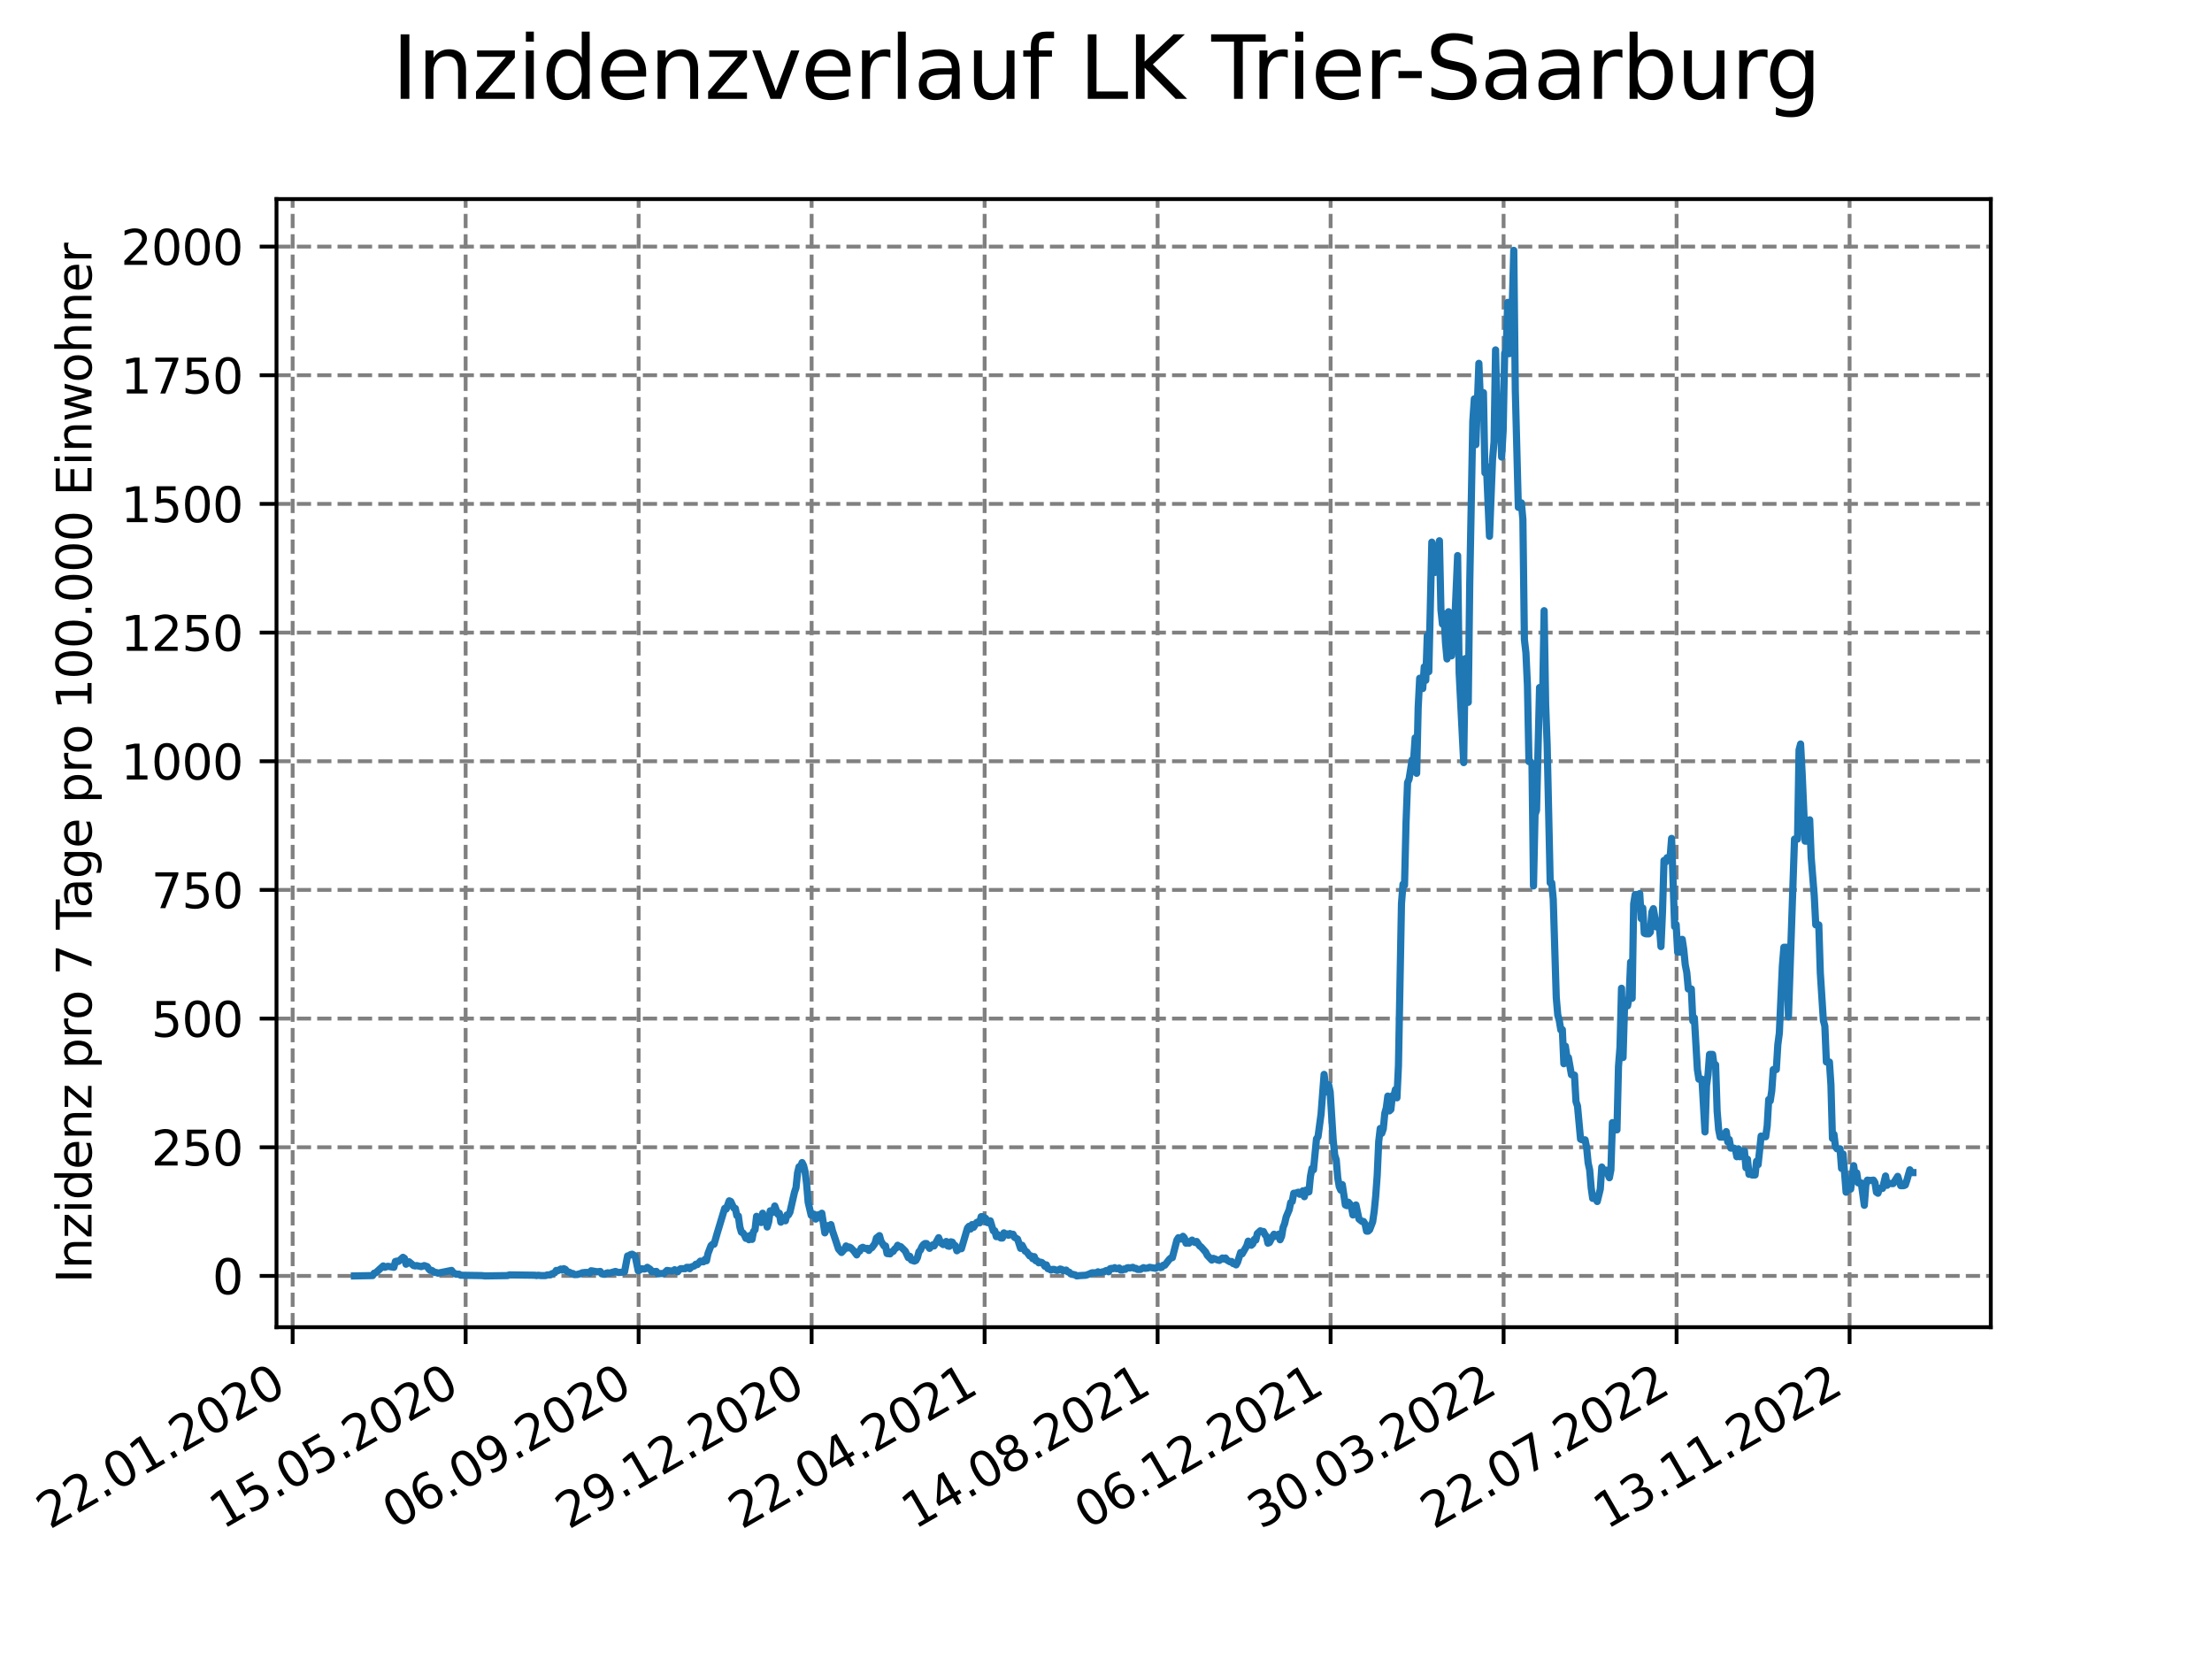 <?xml version="1.0" encoding="utf-8" standalone="no"?>
<!DOCTYPE svg PUBLIC "-//W3C//DTD SVG 1.1//EN"
  "http://www.w3.org/Graphics/SVG/1.1/DTD/svg11.dtd">
<svg xmlns:xlink="http://www.w3.org/1999/xlink" width="460.8pt" height="345.6pt" viewBox="0 0 460.8 345.6" xmlns="http://www.w3.org/2000/svg" version="1.1">
 <defs>
  <style type="text/css">*{stroke-linejoin: round; stroke-linecap: butt}</style>
 </defs>
 <g id="figure_1">
  <g id="patch_1">
   <path d="M 0 345.6 
L 460.8 345.6 
L 460.8 0 
L 0 0 
z
" style="fill: #ffffff"/>
  </g>
  <g id="axes_1">
   <g id="patch_2">
    <path d="M 57.6 276.48 
L 414.72 276.48 
L 414.72 41.472 
L 57.6 41.472 
z
" style="fill: #ffffff"/>
   </g>
   <g id="matplotlib.axis_1">
    <g id="xtick_1">
     <g id="line2d_1">
      <path d="M 60.964 276.48 
L 60.964 41.472 
" clip-path="url(#pafa591c7c5)" style="fill: none; stroke-dasharray: 2.96,1.28; stroke-dashoffset: 0; stroke: #808080; stroke-width: 0.8"/>
     </g>
     <g id="line2d_2">
      <defs>
       <path id="ma480a7b0a1" d="M 0 0 
L 0 3.5 
" style="stroke: #000000; stroke-width: 0.8"/>
      </defs>
      <g>
       <use xlink:href="#ma480a7b0a1" x="60.964" y="276.48" style="stroke: #000000; stroke-width: 0.8"/>
      </g>
     </g>
     <g id="text_1">
      <!-- 22.01.2020 -->
      <g transform="translate(10.339 318.689) rotate(-30) scale(0.1 -0.1)">
       <defs>
        <path id="DejaVuSans-32" d="M 1228 531 
L 3431 531 
L 3431 0 
L 469 0 
L 469 531 
Q 828 903 1448 1529 
Q 2069 2156 2228 2338 
Q 2531 2678 2651 2914 
Q 2772 3150 2772 3378 
Q 2772 3750 2511 3984 
Q 2250 4219 1831 4219 
Q 1534 4219 1204 4116 
Q 875 4013 500 3803 
L 500 4441 
Q 881 4594 1212 4672 
Q 1544 4750 1819 4750 
Q 2544 4750 2975 4387 
Q 3406 4025 3406 3419 
Q 3406 3131 3298 2873 
Q 3191 2616 2906 2266 
Q 2828 2175 2409 1742 
Q 1991 1309 1228 531 
z
" transform="scale(0.016)"/>
        <path id="DejaVuSans-2e" d="M 684 794 
L 1344 794 
L 1344 0 
L 684 0 
L 684 794 
z
" transform="scale(0.016)"/>
        <path id="DejaVuSans-30" d="M 2034 4250 
Q 1547 4250 1301 3770 
Q 1056 3291 1056 2328 
Q 1056 1369 1301 889 
Q 1547 409 2034 409 
Q 2525 409 2770 889 
Q 3016 1369 3016 2328 
Q 3016 3291 2770 3770 
Q 2525 4250 2034 4250 
z
M 2034 4750 
Q 2819 4750 3233 4129 
Q 3647 3509 3647 2328 
Q 3647 1150 3233 529 
Q 2819 -91 2034 -91 
Q 1250 -91 836 529 
Q 422 1150 422 2328 
Q 422 3509 836 4129 
Q 1250 4750 2034 4750 
z
" transform="scale(0.016)"/>
        <path id="DejaVuSans-31" d="M 794 531 
L 1825 531 
L 1825 4091 
L 703 3866 
L 703 4441 
L 1819 4666 
L 2450 4666 
L 2450 531 
L 3481 531 
L 3481 0 
L 794 0 
L 794 531 
z
" transform="scale(0.016)"/>
       </defs>
       <use xlink:href="#DejaVuSans-32"/>
       <use xlink:href="#DejaVuSans-32" x="63.623"/>
       <use xlink:href="#DejaVuSans-2e" x="127.246"/>
       <use xlink:href="#DejaVuSans-30" x="159.033"/>
       <use xlink:href="#DejaVuSans-31" x="222.656"/>
       <use xlink:href="#DejaVuSans-2e" x="286.279"/>
       <use xlink:href="#DejaVuSans-32" x="318.066"/>
       <use xlink:href="#DejaVuSans-30" x="381.689"/>
       <use xlink:href="#DejaVuSans-32" x="445.312"/>
       <use xlink:href="#DejaVuSans-30" x="508.936"/>
      </g>
     </g>
    </g>
    <g id="xtick_2">
     <g id="line2d_3">
      <path d="M 97.002 276.48 
L 97.002 41.472 
" clip-path="url(#pafa591c7c5)" style="fill: none; stroke-dasharray: 2.96,1.28; stroke-dashoffset: 0; stroke: #808080; stroke-width: 0.8"/>
     </g>
     <g id="line2d_4">
      <g>
       <use xlink:href="#ma480a7b0a1" x="97.002" y="276.48" style="stroke: #000000; stroke-width: 0.8"/>
      </g>
     </g>
     <g id="text_2">
      <!-- 15.05.2020 -->
      <g transform="translate(46.376 318.689) rotate(-30) scale(0.1 -0.1)">
       <defs>
        <path id="DejaVuSans-35" d="M 691 4666 
L 3169 4666 
L 3169 4134 
L 1269 4134 
L 1269 2991 
Q 1406 3038 1543 3061 
Q 1681 3084 1819 3084 
Q 2600 3084 3056 2656 
Q 3513 2228 3513 1497 
Q 3513 744 3044 326 
Q 2575 -91 1722 -91 
Q 1428 -91 1123 -41 
Q 819 9 494 109 
L 494 744 
Q 775 591 1075 516 
Q 1375 441 1709 441 
Q 2250 441 2565 725 
Q 2881 1009 2881 1497 
Q 2881 1984 2565 2268 
Q 2250 2553 1709 2553 
Q 1456 2553 1204 2497 
Q 953 2441 691 2322 
L 691 4666 
z
" transform="scale(0.016)"/>
       </defs>
       <use xlink:href="#DejaVuSans-31"/>
       <use xlink:href="#DejaVuSans-35" x="63.623"/>
       <use xlink:href="#DejaVuSans-2e" x="127.246"/>
       <use xlink:href="#DejaVuSans-30" x="159.033"/>
       <use xlink:href="#DejaVuSans-35" x="222.656"/>
       <use xlink:href="#DejaVuSans-2e" x="286.279"/>
       <use xlink:href="#DejaVuSans-32" x="318.066"/>
       <use xlink:href="#DejaVuSans-30" x="381.689"/>
       <use xlink:href="#DejaVuSans-32" x="445.312"/>
       <use xlink:href="#DejaVuSans-30" x="508.936"/>
      </g>
     </g>
    </g>
    <g id="xtick_3">
     <g id="line2d_5">
      <path d="M 133.039 276.48 
L 133.039 41.472 
" clip-path="url(#pafa591c7c5)" style="fill: none; stroke-dasharray: 2.96,1.28; stroke-dashoffset: 0; stroke: #808080; stroke-width: 0.8"/>
     </g>
     <g id="line2d_6">
      <g>
       <use xlink:href="#ma480a7b0a1" x="133.039" y="276.48" style="stroke: #000000; stroke-width: 0.8"/>
      </g>
     </g>
     <g id="text_3">
      <!-- 06.09.2020 -->
      <g transform="translate(82.414 318.689) rotate(-30) scale(0.1 -0.1)">
       <defs>
        <path id="DejaVuSans-36" d="M 2113 2584 
Q 1688 2584 1439 2293 
Q 1191 2003 1191 1497 
Q 1191 994 1439 701 
Q 1688 409 2113 409 
Q 2538 409 2786 701 
Q 3034 994 3034 1497 
Q 3034 2003 2786 2293 
Q 2538 2584 2113 2584 
z
M 3366 4563 
L 3366 3988 
Q 3128 4100 2886 4159 
Q 2644 4219 2406 4219 
Q 1781 4219 1451 3797 
Q 1122 3375 1075 2522 
Q 1259 2794 1537 2939 
Q 1816 3084 2150 3084 
Q 2853 3084 3261 2657 
Q 3669 2231 3669 1497 
Q 3669 778 3244 343 
Q 2819 -91 2113 -91 
Q 1303 -91 875 529 
Q 447 1150 447 2328 
Q 447 3434 972 4092 
Q 1497 4750 2381 4750 
Q 2619 4750 2861 4703 
Q 3103 4656 3366 4563 
z
" transform="scale(0.016)"/>
        <path id="DejaVuSans-39" d="M 703 97 
L 703 672 
Q 941 559 1184 500 
Q 1428 441 1663 441 
Q 2288 441 2617 861 
Q 2947 1281 2994 2138 
Q 2813 1869 2534 1725 
Q 2256 1581 1919 1581 
Q 1219 1581 811 2004 
Q 403 2428 403 3163 
Q 403 3881 828 4315 
Q 1253 4750 1959 4750 
Q 2769 4750 3195 4129 
Q 3622 3509 3622 2328 
Q 3622 1225 3098 567 
Q 2575 -91 1691 -91 
Q 1453 -91 1209 -44 
Q 966 3 703 97 
z
M 1959 2075 
Q 2384 2075 2632 2365 
Q 2881 2656 2881 3163 
Q 2881 3666 2632 3958 
Q 2384 4250 1959 4250 
Q 1534 4250 1286 3958 
Q 1038 3666 1038 3163 
Q 1038 2656 1286 2365 
Q 1534 2075 1959 2075 
z
" transform="scale(0.016)"/>
       </defs>
       <use xlink:href="#DejaVuSans-30"/>
       <use xlink:href="#DejaVuSans-36" x="63.623"/>
       <use xlink:href="#DejaVuSans-2e" x="127.246"/>
       <use xlink:href="#DejaVuSans-30" x="159.033"/>
       <use xlink:href="#DejaVuSans-39" x="222.656"/>
       <use xlink:href="#DejaVuSans-2e" x="286.279"/>
       <use xlink:href="#DejaVuSans-32" x="318.066"/>
       <use xlink:href="#DejaVuSans-30" x="381.689"/>
       <use xlink:href="#DejaVuSans-32" x="445.312"/>
       <use xlink:href="#DejaVuSans-30" x="508.936"/>
      </g>
     </g>
    </g>
    <g id="xtick_4">
     <g id="line2d_7">
      <path d="M 169.077 276.48 
L 169.077 41.472 
" clip-path="url(#pafa591c7c5)" style="fill: none; stroke-dasharray: 2.96,1.28; stroke-dashoffset: 0; stroke: #808080; stroke-width: 0.8"/>
     </g>
     <g id="line2d_8">
      <g>
       <use xlink:href="#ma480a7b0a1" x="169.077" y="276.48" style="stroke: #000000; stroke-width: 0.8"/>
      </g>
     </g>
     <g id="text_4">
      <!-- 29.12.2020 -->
      <g transform="translate(118.452 318.689) rotate(-30) scale(0.1 -0.1)">
       <use xlink:href="#DejaVuSans-32"/>
       <use xlink:href="#DejaVuSans-39" x="63.623"/>
       <use xlink:href="#DejaVuSans-2e" x="127.246"/>
       <use xlink:href="#DejaVuSans-31" x="159.033"/>
       <use xlink:href="#DejaVuSans-32" x="222.656"/>
       <use xlink:href="#DejaVuSans-2e" x="286.279"/>
       <use xlink:href="#DejaVuSans-32" x="318.066"/>
       <use xlink:href="#DejaVuSans-30" x="381.689"/>
       <use xlink:href="#DejaVuSans-32" x="445.312"/>
       <use xlink:href="#DejaVuSans-30" x="508.936"/>
      </g>
     </g>
    </g>
    <g id="xtick_5">
     <g id="line2d_9">
      <path d="M 205.114 276.48 
L 205.114 41.472 
" clip-path="url(#pafa591c7c5)" style="fill: none; stroke-dasharray: 2.96,1.28; stroke-dashoffset: 0; stroke: #808080; stroke-width: 0.8"/>
     </g>
     <g id="line2d_10">
      <g>
       <use xlink:href="#ma480a7b0a1" x="205.114" y="276.48" style="stroke: #000000; stroke-width: 0.8"/>
      </g>
     </g>
     <g id="text_5">
      <!-- 22.04.2021 -->
      <g transform="translate(154.489 318.689) rotate(-30) scale(0.1 -0.1)">
       <defs>
        <path id="DejaVuSans-34" d="M 2419 4116 
L 825 1625 
L 2419 1625 
L 2419 4116 
z
M 2253 4666 
L 3047 4666 
L 3047 1625 
L 3713 1625 
L 3713 1100 
L 3047 1100 
L 3047 0 
L 2419 0 
L 2419 1100 
L 313 1100 
L 313 1709 
L 2253 4666 
z
" transform="scale(0.016)"/>
       </defs>
       <use xlink:href="#DejaVuSans-32"/>
       <use xlink:href="#DejaVuSans-32" x="63.623"/>
       <use xlink:href="#DejaVuSans-2e" x="127.246"/>
       <use xlink:href="#DejaVuSans-30" x="159.033"/>
       <use xlink:href="#DejaVuSans-34" x="222.656"/>
       <use xlink:href="#DejaVuSans-2e" x="286.279"/>
       <use xlink:href="#DejaVuSans-32" x="318.066"/>
       <use xlink:href="#DejaVuSans-30" x="381.689"/>
       <use xlink:href="#DejaVuSans-32" x="445.312"/>
       <use xlink:href="#DejaVuSans-31" x="508.936"/>
      </g>
     </g>
    </g>
    <g id="xtick_6">
     <g id="line2d_11">
      <path d="M 241.152 276.48 
L 241.152 41.472 
" clip-path="url(#pafa591c7c5)" style="fill: none; stroke-dasharray: 2.96,1.28; stroke-dashoffset: 0; stroke: #808080; stroke-width: 0.8"/>
     </g>
     <g id="line2d_12">
      <g>
       <use xlink:href="#ma480a7b0a1" x="241.152" y="276.48" style="stroke: #000000; stroke-width: 0.8"/>
      </g>
     </g>
     <g id="text_6">
      <!-- 14.08.2021 -->
      <g transform="translate(190.527 318.689) rotate(-30) scale(0.1 -0.1)">
       <defs>
        <path id="DejaVuSans-38" d="M 2034 2216 
Q 1584 2216 1326 1975 
Q 1069 1734 1069 1313 
Q 1069 891 1326 650 
Q 1584 409 2034 409 
Q 2484 409 2743 651 
Q 3003 894 3003 1313 
Q 3003 1734 2745 1975 
Q 2488 2216 2034 2216 
z
M 1403 2484 
Q 997 2584 770 2862 
Q 544 3141 544 3541 
Q 544 4100 942 4425 
Q 1341 4750 2034 4750 
Q 2731 4750 3128 4425 
Q 3525 4100 3525 3541 
Q 3525 3141 3298 2862 
Q 3072 2584 2669 2484 
Q 3125 2378 3379 2068 
Q 3634 1759 3634 1313 
Q 3634 634 3220 271 
Q 2806 -91 2034 -91 
Q 1263 -91 848 271 
Q 434 634 434 1313 
Q 434 1759 690 2068 
Q 947 2378 1403 2484 
z
M 1172 3481 
Q 1172 3119 1398 2916 
Q 1625 2713 2034 2713 
Q 2441 2713 2670 2916 
Q 2900 3119 2900 3481 
Q 2900 3844 2670 4047 
Q 2441 4250 2034 4250 
Q 1625 4250 1398 4047 
Q 1172 3844 1172 3481 
z
" transform="scale(0.016)"/>
       </defs>
       <use xlink:href="#DejaVuSans-31"/>
       <use xlink:href="#DejaVuSans-34" x="63.623"/>
       <use xlink:href="#DejaVuSans-2e" x="127.246"/>
       <use xlink:href="#DejaVuSans-30" x="159.033"/>
       <use xlink:href="#DejaVuSans-38" x="222.656"/>
       <use xlink:href="#DejaVuSans-2e" x="286.279"/>
       <use xlink:href="#DejaVuSans-32" x="318.066"/>
       <use xlink:href="#DejaVuSans-30" x="381.689"/>
       <use xlink:href="#DejaVuSans-32" x="445.312"/>
       <use xlink:href="#DejaVuSans-31" x="508.936"/>
      </g>
     </g>
    </g>
    <g id="xtick_7">
     <g id="line2d_13">
      <path d="M 277.19 276.48 
L 277.19 41.472 
" clip-path="url(#pafa591c7c5)" style="fill: none; stroke-dasharray: 2.96,1.28; stroke-dashoffset: 0; stroke: #808080; stroke-width: 0.8"/>
     </g>
     <g id="line2d_14">
      <g>
       <use xlink:href="#ma480a7b0a1" x="277.19" y="276.48" style="stroke: #000000; stroke-width: 0.8"/>
      </g>
     </g>
     <g id="text_7">
      <!-- 06.12.2021 -->
      <g transform="translate(226.564 318.689) rotate(-30) scale(0.1 -0.1)">
       <use xlink:href="#DejaVuSans-30"/>
       <use xlink:href="#DejaVuSans-36" x="63.623"/>
       <use xlink:href="#DejaVuSans-2e" x="127.246"/>
       <use xlink:href="#DejaVuSans-31" x="159.033"/>
       <use xlink:href="#DejaVuSans-32" x="222.656"/>
       <use xlink:href="#DejaVuSans-2e" x="286.279"/>
       <use xlink:href="#DejaVuSans-32" x="318.066"/>
       <use xlink:href="#DejaVuSans-30" x="381.689"/>
       <use xlink:href="#DejaVuSans-32" x="445.312"/>
       <use xlink:href="#DejaVuSans-31" x="508.936"/>
      </g>
     </g>
    </g>
    <g id="xtick_8">
     <g id="line2d_15">
      <path d="M 313.227 276.48 
L 313.227 41.472 
" clip-path="url(#pafa591c7c5)" style="fill: none; stroke-dasharray: 2.96,1.28; stroke-dashoffset: 0; stroke: #808080; stroke-width: 0.8"/>
     </g>
     <g id="line2d_16">
      <g>
       <use xlink:href="#ma480a7b0a1" x="313.227" y="276.48" style="stroke: #000000; stroke-width: 0.8"/>
      </g>
     </g>
     <g id="text_8">
      <!-- 30.03.2022 -->
      <g transform="translate(262.602 318.689) rotate(-30) scale(0.1 -0.1)">
       <defs>
        <path id="DejaVuSans-33" d="M 2597 2516 
Q 3050 2419 3304 2112 
Q 3559 1806 3559 1356 
Q 3559 666 3084 287 
Q 2609 -91 1734 -91 
Q 1441 -91 1130 -33 
Q 819 25 488 141 
L 488 750 
Q 750 597 1062 519 
Q 1375 441 1716 441 
Q 2309 441 2620 675 
Q 2931 909 2931 1356 
Q 2931 1769 2642 2001 
Q 2353 2234 1838 2234 
L 1294 2234 
L 1294 2753 
L 1863 2753 
Q 2328 2753 2575 2939 
Q 2822 3125 2822 3475 
Q 2822 3834 2567 4026 
Q 2313 4219 1838 4219 
Q 1578 4219 1281 4162 
Q 984 4106 628 3988 
L 628 4550 
Q 988 4650 1302 4700 
Q 1616 4750 1894 4750 
Q 2613 4750 3031 4423 
Q 3450 4097 3450 3541 
Q 3450 3153 3228 2886 
Q 3006 2619 2597 2516 
z
" transform="scale(0.016)"/>
       </defs>
       <use xlink:href="#DejaVuSans-33"/>
       <use xlink:href="#DejaVuSans-30" x="63.623"/>
       <use xlink:href="#DejaVuSans-2e" x="127.246"/>
       <use xlink:href="#DejaVuSans-30" x="159.033"/>
       <use xlink:href="#DejaVuSans-33" x="222.656"/>
       <use xlink:href="#DejaVuSans-2e" x="286.279"/>
       <use xlink:href="#DejaVuSans-32" x="318.066"/>
       <use xlink:href="#DejaVuSans-30" x="381.689"/>
       <use xlink:href="#DejaVuSans-32" x="445.312"/>
       <use xlink:href="#DejaVuSans-32" x="508.936"/>
      </g>
     </g>
    </g>
    <g id="xtick_9">
     <g id="line2d_17">
      <path d="M 349.265 276.48 
L 349.265 41.472 
" clip-path="url(#pafa591c7c5)" style="fill: none; stroke-dasharray: 2.96,1.28; stroke-dashoffset: 0; stroke: #808080; stroke-width: 0.8"/>
     </g>
     <g id="line2d_18">
      <g>
       <use xlink:href="#ma480a7b0a1" x="349.265" y="276.48" style="stroke: #000000; stroke-width: 0.8"/>
      </g>
     </g>
     <g id="text_9">
      <!-- 22.07.2022 -->
      <g transform="translate(298.64 318.689) rotate(-30) scale(0.1 -0.1)">
       <defs>
        <path id="DejaVuSans-37" d="M 525 4666 
L 3525 4666 
L 3525 4397 
L 1831 0 
L 1172 0 
L 2766 4134 
L 525 4134 
L 525 4666 
z
" transform="scale(0.016)"/>
       </defs>
       <use xlink:href="#DejaVuSans-32"/>
       <use xlink:href="#DejaVuSans-32" x="63.623"/>
       <use xlink:href="#DejaVuSans-2e" x="127.246"/>
       <use xlink:href="#DejaVuSans-30" x="159.033"/>
       <use xlink:href="#DejaVuSans-37" x="222.656"/>
       <use xlink:href="#DejaVuSans-2e" x="286.279"/>
       <use xlink:href="#DejaVuSans-32" x="318.066"/>
       <use xlink:href="#DejaVuSans-30" x="381.689"/>
       <use xlink:href="#DejaVuSans-32" x="445.312"/>
       <use xlink:href="#DejaVuSans-32" x="508.936"/>
      </g>
     </g>
    </g>
    <g id="xtick_10">
     <g id="line2d_19">
      <path d="M 385.302 276.48 
L 385.302 41.472 
" clip-path="url(#pafa591c7c5)" style="fill: none; stroke-dasharray: 2.96,1.28; stroke-dashoffset: 0; stroke: #808080; stroke-width: 0.8"/>
     </g>
     <g id="line2d_20">
      <g>
       <use xlink:href="#ma480a7b0a1" x="385.302" y="276.48" style="stroke: #000000; stroke-width: 0.8"/>
      </g>
     </g>
     <g id="text_10">
      <!-- 13.11.2022 -->
      <g transform="translate(334.677 318.689) rotate(-30) scale(0.1 -0.1)">
       <use xlink:href="#DejaVuSans-31"/>
       <use xlink:href="#DejaVuSans-33" x="63.623"/>
       <use xlink:href="#DejaVuSans-2e" x="127.246"/>
       <use xlink:href="#DejaVuSans-31" x="159.033"/>
       <use xlink:href="#DejaVuSans-31" x="222.656"/>
       <use xlink:href="#DejaVuSans-2e" x="286.279"/>
       <use xlink:href="#DejaVuSans-32" x="318.066"/>
       <use xlink:href="#DejaVuSans-30" x="381.689"/>
       <use xlink:href="#DejaVuSans-32" x="445.312"/>
       <use xlink:href="#DejaVuSans-32" x="508.936"/>
      </g>
     </g>
    </g>
   </g>
   <g id="matplotlib.axis_2">
    <g id="ytick_1">
     <g id="line2d_21">
      <path d="M 57.6 265.798 
L 414.72 265.798 
" clip-path="url(#pafa591c7c5)" style="fill: none; stroke-dasharray: 2.96,1.28; stroke-dashoffset: 0; stroke: #808080; stroke-width: 0.8"/>
     </g>
     <g id="line2d_22">
      <defs>
       <path id="m8b7b5924e6" d="M 0 0 
L -3.5 0 
" style="stroke: #000000; stroke-width: 0.8"/>
      </defs>
      <g>
       <use xlink:href="#m8b7b5924e6" x="57.6" y="265.798" style="stroke: #000000; stroke-width: 0.8"/>
      </g>
     </g>
     <g id="text_11">
      <!-- 0 -->
      <g transform="translate(44.237 269.597) scale(0.1 -0.1)">
       <use xlink:href="#DejaVuSans-30"/>
      </g>
     </g>
    </g>
    <g id="ytick_2">
     <g id="line2d_23">
      <path d="M 57.6 238.994 
L 414.72 238.994 
" clip-path="url(#pafa591c7c5)" style="fill: none; stroke-dasharray: 2.96,1.28; stroke-dashoffset: 0; stroke: #808080; stroke-width: 0.8"/>
     </g>
     <g id="line2d_24">
      <g>
       <use xlink:href="#m8b7b5924e6" x="57.6" y="238.994" style="stroke: #000000; stroke-width: 0.8"/>
      </g>
     </g>
     <g id="text_12">
      <!-- 250 -->
      <g transform="translate(31.512 242.793) scale(0.1 -0.1)">
       <use xlink:href="#DejaVuSans-32"/>
       <use xlink:href="#DejaVuSans-35" x="63.623"/>
       <use xlink:href="#DejaVuSans-30" x="127.246"/>
      </g>
     </g>
    </g>
    <g id="ytick_3">
     <g id="line2d_25">
      <path d="M 57.6 212.19 
L 414.72 212.19 
" clip-path="url(#pafa591c7c5)" style="fill: none; stroke-dasharray: 2.96,1.28; stroke-dashoffset: 0; stroke: #808080; stroke-width: 0.8"/>
     </g>
     <g id="line2d_26">
      <g>
       <use xlink:href="#m8b7b5924e6" x="57.6" y="212.19" style="stroke: #000000; stroke-width: 0.8"/>
      </g>
     </g>
     <g id="text_13">
      <!-- 500 -->
      <g transform="translate(31.512 215.989) scale(0.1 -0.1)">
       <use xlink:href="#DejaVuSans-35"/>
       <use xlink:href="#DejaVuSans-30" x="63.623"/>
       <use xlink:href="#DejaVuSans-30" x="127.246"/>
      </g>
     </g>
    </g>
    <g id="ytick_4">
     <g id="line2d_27">
      <path d="M 57.6 185.387 
L 414.72 185.387 
" clip-path="url(#pafa591c7c5)" style="fill: none; stroke-dasharray: 2.96,1.28; stroke-dashoffset: 0; stroke: #808080; stroke-width: 0.8"/>
     </g>
     <g id="line2d_28">
      <g>
       <use xlink:href="#m8b7b5924e6" x="57.6" y="185.387" style="stroke: #000000; stroke-width: 0.8"/>
      </g>
     </g>
     <g id="text_14">
      <!-- 750 -->
      <g transform="translate(31.512 189.186) scale(0.1 -0.1)">
       <use xlink:href="#DejaVuSans-37"/>
       <use xlink:href="#DejaVuSans-35" x="63.623"/>
       <use xlink:href="#DejaVuSans-30" x="127.246"/>
      </g>
     </g>
    </g>
    <g id="ytick_5">
     <g id="line2d_29">
      <path d="M 57.6 158.583 
L 414.72 158.583 
" clip-path="url(#pafa591c7c5)" style="fill: none; stroke-dasharray: 2.96,1.28; stroke-dashoffset: 0; stroke: #808080; stroke-width: 0.8"/>
     </g>
     <g id="line2d_30">
      <g>
       <use xlink:href="#m8b7b5924e6" x="57.6" y="158.583" style="stroke: #000000; stroke-width: 0.8"/>
      </g>
     </g>
     <g id="text_15">
      <!-- 1000 -->
      <g transform="translate(25.15 162.382) scale(0.1 -0.1)">
       <use xlink:href="#DejaVuSans-31"/>
       <use xlink:href="#DejaVuSans-30" x="63.623"/>
       <use xlink:href="#DejaVuSans-30" x="127.246"/>
       <use xlink:href="#DejaVuSans-30" x="190.869"/>
      </g>
     </g>
    </g>
    <g id="ytick_6">
     <g id="line2d_31">
      <path d="M 57.6 131.779 
L 414.72 131.779 
" clip-path="url(#pafa591c7c5)" style="fill: none; stroke-dasharray: 2.96,1.28; stroke-dashoffset: 0; stroke: #808080; stroke-width: 0.8"/>
     </g>
     <g id="line2d_32">
      <g>
       <use xlink:href="#m8b7b5924e6" x="57.6" y="131.779" style="stroke: #000000; stroke-width: 0.8"/>
      </g>
     </g>
     <g id="text_16">
      <!-- 1250 -->
      <g transform="translate(25.15 135.578) scale(0.1 -0.1)">
       <use xlink:href="#DejaVuSans-31"/>
       <use xlink:href="#DejaVuSans-32" x="63.623"/>
       <use xlink:href="#DejaVuSans-35" x="127.246"/>
       <use xlink:href="#DejaVuSans-30" x="190.869"/>
      </g>
     </g>
    </g>
    <g id="ytick_7">
     <g id="line2d_33">
      <path d="M 57.6 104.975 
L 414.72 104.975 
" clip-path="url(#pafa591c7c5)" style="fill: none; stroke-dasharray: 2.96,1.28; stroke-dashoffset: 0; stroke: #808080; stroke-width: 0.8"/>
     </g>
     <g id="line2d_34">
      <g>
       <use xlink:href="#m8b7b5924e6" x="57.6" y="104.975" style="stroke: #000000; stroke-width: 0.8"/>
      </g>
     </g>
     <g id="text_17">
      <!-- 1500 -->
      <g transform="translate(25.15 108.774) scale(0.1 -0.1)">
       <use xlink:href="#DejaVuSans-31"/>
       <use xlink:href="#DejaVuSans-35" x="63.623"/>
       <use xlink:href="#DejaVuSans-30" x="127.246"/>
       <use xlink:href="#DejaVuSans-30" x="190.869"/>
      </g>
     </g>
    </g>
    <g id="ytick_8">
     <g id="line2d_35">
      <path d="M 57.6 78.171 
L 414.72 78.171 
" clip-path="url(#pafa591c7c5)" style="fill: none; stroke-dasharray: 2.96,1.28; stroke-dashoffset: 0; stroke: #808080; stroke-width: 0.8"/>
     </g>
     <g id="line2d_36">
      <g>
       <use xlink:href="#m8b7b5924e6" x="57.6" y="78.171" style="stroke: #000000; stroke-width: 0.8"/>
      </g>
     </g>
     <g id="text_18">
      <!-- 1750 -->
      <g transform="translate(25.15 81.971) scale(0.1 -0.1)">
       <use xlink:href="#DejaVuSans-31"/>
       <use xlink:href="#DejaVuSans-37" x="63.623"/>
       <use xlink:href="#DejaVuSans-35" x="127.246"/>
       <use xlink:href="#DejaVuSans-30" x="190.869"/>
      </g>
     </g>
    </g>
    <g id="ytick_9">
     <g id="line2d_37">
      <path d="M 57.6 51.368 
L 414.72 51.368 
" clip-path="url(#pafa591c7c5)" style="fill: none; stroke-dasharray: 2.96,1.28; stroke-dashoffset: 0; stroke: #808080; stroke-width: 0.8"/>
     </g>
     <g id="line2d_38">
      <g>
       <use xlink:href="#m8b7b5924e6" x="57.6" y="51.368" style="stroke: #000000; stroke-width: 0.8"/>
      </g>
     </g>
     <g id="text_19">
      <!-- 2000 -->
      <g transform="translate(25.15 55.167) scale(0.1 -0.1)">
       <use xlink:href="#DejaVuSans-32"/>
       <use xlink:href="#DejaVuSans-30" x="63.623"/>
       <use xlink:href="#DejaVuSans-30" x="127.246"/>
       <use xlink:href="#DejaVuSans-30" x="190.869"/>
      </g>
     </g>
    </g>
    <g id="text_20">
     <!-- Inzidenz pro 7 Tage pro 100.000 Einwohner -->
     <g transform="translate(19.07 267.301) rotate(-90) scale(0.1 -0.1)">
      <defs>
       <path id="DejaVuSans-49" d="M 628 4666 
L 1259 4666 
L 1259 0 
L 628 0 
L 628 4666 
z
" transform="scale(0.016)"/>
       <path id="DejaVuSans-6e" d="M 3513 2113 
L 3513 0 
L 2938 0 
L 2938 2094 
Q 2938 2591 2744 2837 
Q 2550 3084 2163 3084 
Q 1697 3084 1428 2787 
Q 1159 2491 1159 1978 
L 1159 0 
L 581 0 
L 581 3500 
L 1159 3500 
L 1159 2956 
Q 1366 3272 1645 3428 
Q 1925 3584 2291 3584 
Q 2894 3584 3203 3211 
Q 3513 2838 3513 2113 
z
" transform="scale(0.016)"/>
       <path id="DejaVuSans-7a" d="M 353 3500 
L 3084 3500 
L 3084 2975 
L 922 459 
L 3084 459 
L 3084 0 
L 275 0 
L 275 525 
L 2438 3041 
L 353 3041 
L 353 3500 
z
" transform="scale(0.016)"/>
       <path id="DejaVuSans-69" d="M 603 3500 
L 1178 3500 
L 1178 0 
L 603 0 
L 603 3500 
z
M 603 4863 
L 1178 4863 
L 1178 4134 
L 603 4134 
L 603 4863 
z
" transform="scale(0.016)"/>
       <path id="DejaVuSans-64" d="M 2906 2969 
L 2906 4863 
L 3481 4863 
L 3481 0 
L 2906 0 
L 2906 525 
Q 2725 213 2448 61 
Q 2172 -91 1784 -91 
Q 1150 -91 751 415 
Q 353 922 353 1747 
Q 353 2572 751 3078 
Q 1150 3584 1784 3584 
Q 2172 3584 2448 3432 
Q 2725 3281 2906 2969 
z
M 947 1747 
Q 947 1113 1208 752 
Q 1469 391 1925 391 
Q 2381 391 2643 752 
Q 2906 1113 2906 1747 
Q 2906 2381 2643 2742 
Q 2381 3103 1925 3103 
Q 1469 3103 1208 2742 
Q 947 2381 947 1747 
z
" transform="scale(0.016)"/>
       <path id="DejaVuSans-65" d="M 3597 1894 
L 3597 1613 
L 953 1613 
Q 991 1019 1311 708 
Q 1631 397 2203 397 
Q 2534 397 2845 478 
Q 3156 559 3463 722 
L 3463 178 
Q 3153 47 2828 -22 
Q 2503 -91 2169 -91 
Q 1331 -91 842 396 
Q 353 884 353 1716 
Q 353 2575 817 3079 
Q 1281 3584 2069 3584 
Q 2775 3584 3186 3129 
Q 3597 2675 3597 1894 
z
M 3022 2063 
Q 3016 2534 2758 2815 
Q 2500 3097 2075 3097 
Q 1594 3097 1305 2825 
Q 1016 2553 972 2059 
L 3022 2063 
z
" transform="scale(0.016)"/>
       <path id="DejaVuSans-20" transform="scale(0.016)"/>
       <path id="DejaVuSans-70" d="M 1159 525 
L 1159 -1331 
L 581 -1331 
L 581 3500 
L 1159 3500 
L 1159 2969 
Q 1341 3281 1617 3432 
Q 1894 3584 2278 3584 
Q 2916 3584 3314 3078 
Q 3713 2572 3713 1747 
Q 3713 922 3314 415 
Q 2916 -91 2278 -91 
Q 1894 -91 1617 61 
Q 1341 213 1159 525 
z
M 3116 1747 
Q 3116 2381 2855 2742 
Q 2594 3103 2138 3103 
Q 1681 3103 1420 2742 
Q 1159 2381 1159 1747 
Q 1159 1113 1420 752 
Q 1681 391 2138 391 
Q 2594 391 2855 752 
Q 3116 1113 3116 1747 
z
" transform="scale(0.016)"/>
       <path id="DejaVuSans-72" d="M 2631 2963 
Q 2534 3019 2420 3045 
Q 2306 3072 2169 3072 
Q 1681 3072 1420 2755 
Q 1159 2438 1159 1844 
L 1159 0 
L 581 0 
L 581 3500 
L 1159 3500 
L 1159 2956 
Q 1341 3275 1631 3429 
Q 1922 3584 2338 3584 
Q 2397 3584 2469 3576 
Q 2541 3569 2628 3553 
L 2631 2963 
z
" transform="scale(0.016)"/>
       <path id="DejaVuSans-6f" d="M 1959 3097 
Q 1497 3097 1228 2736 
Q 959 2375 959 1747 
Q 959 1119 1226 758 
Q 1494 397 1959 397 
Q 2419 397 2687 759 
Q 2956 1122 2956 1747 
Q 2956 2369 2687 2733 
Q 2419 3097 1959 3097 
z
M 1959 3584 
Q 2709 3584 3137 3096 
Q 3566 2609 3566 1747 
Q 3566 888 3137 398 
Q 2709 -91 1959 -91 
Q 1206 -91 779 398 
Q 353 888 353 1747 
Q 353 2609 779 3096 
Q 1206 3584 1959 3584 
z
" transform="scale(0.016)"/>
       <path id="DejaVuSans-54" d="M -19 4666 
L 3928 4666 
L 3928 4134 
L 2272 4134 
L 2272 0 
L 1638 0 
L 1638 4134 
L -19 4134 
L -19 4666 
z
" transform="scale(0.016)"/>
       <path id="DejaVuSans-61" d="M 2194 1759 
Q 1497 1759 1228 1600 
Q 959 1441 959 1056 
Q 959 750 1161 570 
Q 1363 391 1709 391 
Q 2188 391 2477 730 
Q 2766 1069 2766 1631 
L 2766 1759 
L 2194 1759 
z
M 3341 1997 
L 3341 0 
L 2766 0 
L 2766 531 
Q 2569 213 2275 61 
Q 1981 -91 1556 -91 
Q 1019 -91 701 211 
Q 384 513 384 1019 
Q 384 1609 779 1909 
Q 1175 2209 1959 2209 
L 2766 2209 
L 2766 2266 
Q 2766 2663 2505 2880 
Q 2244 3097 1772 3097 
Q 1472 3097 1187 3025 
Q 903 2953 641 2809 
L 641 3341 
Q 956 3463 1253 3523 
Q 1550 3584 1831 3584 
Q 2591 3584 2966 3190 
Q 3341 2797 3341 1997 
z
" transform="scale(0.016)"/>
       <path id="DejaVuSans-67" d="M 2906 1791 
Q 2906 2416 2648 2759 
Q 2391 3103 1925 3103 
Q 1463 3103 1205 2759 
Q 947 2416 947 1791 
Q 947 1169 1205 825 
Q 1463 481 1925 481 
Q 2391 481 2648 825 
Q 2906 1169 2906 1791 
z
M 3481 434 
Q 3481 -459 3084 -895 
Q 2688 -1331 1869 -1331 
Q 1566 -1331 1297 -1286 
Q 1028 -1241 775 -1147 
L 775 -588 
Q 1028 -725 1275 -790 
Q 1522 -856 1778 -856 
Q 2344 -856 2625 -561 
Q 2906 -266 2906 331 
L 2906 616 
Q 2728 306 2450 153 
Q 2172 0 1784 0 
Q 1141 0 747 490 
Q 353 981 353 1791 
Q 353 2603 747 3093 
Q 1141 3584 1784 3584 
Q 2172 3584 2450 3431 
Q 2728 3278 2906 2969 
L 2906 3500 
L 3481 3500 
L 3481 434 
z
" transform="scale(0.016)"/>
       <path id="DejaVuSans-45" d="M 628 4666 
L 3578 4666 
L 3578 4134 
L 1259 4134 
L 1259 2753 
L 3481 2753 
L 3481 2222 
L 1259 2222 
L 1259 531 
L 3634 531 
L 3634 0 
L 628 0 
L 628 4666 
z
" transform="scale(0.016)"/>
       <path id="DejaVuSans-77" d="M 269 3500 
L 844 3500 
L 1563 769 
L 2278 3500 
L 2956 3500 
L 3675 769 
L 4391 3500 
L 4966 3500 
L 4050 0 
L 3372 0 
L 2619 2869 
L 1863 0 
L 1184 0 
L 269 3500 
z
" transform="scale(0.016)"/>
       <path id="DejaVuSans-68" d="M 3513 2113 
L 3513 0 
L 2938 0 
L 2938 2094 
Q 2938 2591 2744 2837 
Q 2550 3084 2163 3084 
Q 1697 3084 1428 2787 
Q 1159 2491 1159 1978 
L 1159 0 
L 581 0 
L 581 4863 
L 1159 4863 
L 1159 2956 
Q 1366 3272 1645 3428 
Q 1925 3584 2291 3584 
Q 2894 3584 3203 3211 
Q 3513 2838 3513 2113 
z
" transform="scale(0.016)"/>
      </defs>
      <use xlink:href="#DejaVuSans-49"/>
      <use xlink:href="#DejaVuSans-6e" x="29.492"/>
      <use xlink:href="#DejaVuSans-7a" x="92.871"/>
      <use xlink:href="#DejaVuSans-69" x="145.361"/>
      <use xlink:href="#DejaVuSans-64" x="173.145"/>
      <use xlink:href="#DejaVuSans-65" x="236.621"/>
      <use xlink:href="#DejaVuSans-6e" x="298.145"/>
      <use xlink:href="#DejaVuSans-7a" x="361.523"/>
      <use xlink:href="#DejaVuSans-20" x="414.014"/>
      <use xlink:href="#DejaVuSans-70" x="445.801"/>
      <use xlink:href="#DejaVuSans-72" x="509.277"/>
      <use xlink:href="#DejaVuSans-6f" x="548.141"/>
      <use xlink:href="#DejaVuSans-20" x="609.322"/>
      <use xlink:href="#DejaVuSans-37" x="641.109"/>
      <use xlink:href="#DejaVuSans-20" x="704.732"/>
      <use xlink:href="#DejaVuSans-54" x="736.52"/>
      <use xlink:href="#DejaVuSans-61" x="781.104"/>
      <use xlink:href="#DejaVuSans-67" x="842.383"/>
      <use xlink:href="#DejaVuSans-65" x="905.859"/>
      <use xlink:href="#DejaVuSans-20" x="967.383"/>
      <use xlink:href="#DejaVuSans-70" x="999.17"/>
      <use xlink:href="#DejaVuSans-72" x="1062.646"/>
      <use xlink:href="#DejaVuSans-6f" x="1101.51"/>
      <use xlink:href="#DejaVuSans-20" x="1162.691"/>
      <use xlink:href="#DejaVuSans-31" x="1194.479"/>
      <use xlink:href="#DejaVuSans-30" x="1258.102"/>
      <use xlink:href="#DejaVuSans-30" x="1321.725"/>
      <use xlink:href="#DejaVuSans-2e" x="1385.348"/>
      <use xlink:href="#DejaVuSans-30" x="1417.135"/>
      <use xlink:href="#DejaVuSans-30" x="1480.758"/>
      <use xlink:href="#DejaVuSans-30" x="1544.381"/>
      <use xlink:href="#DejaVuSans-20" x="1608.004"/>
      <use xlink:href="#DejaVuSans-45" x="1639.791"/>
      <use xlink:href="#DejaVuSans-69" x="1702.975"/>
      <use xlink:href="#DejaVuSans-6e" x="1730.758"/>
      <use xlink:href="#DejaVuSans-77" x="1794.137"/>
      <use xlink:href="#DejaVuSans-6f" x="1875.924"/>
      <use xlink:href="#DejaVuSans-68" x="1937.105"/>
      <use xlink:href="#DejaVuSans-6e" x="2000.484"/>
      <use xlink:href="#DejaVuSans-65" x="2063.863"/>
      <use xlink:href="#DejaVuSans-72" x="2125.387"/>
     </g>
    </g>
   </g>
   <g id="line2d_39">
    <path d="M 73.833 265.798 
L 77.626 265.726 
L 77.942 265.224 
L 78.258 265.152 
L 79.839 263.717 
L 80.155 264.004 
L 80.787 263.788 
L 82.052 264.004 
L 82.368 262.784 
L 82.684 262.712 
L 83 262.784 
L 83.632 262.21 
L 83.949 261.923 
L 84.265 262.138 
L 84.581 263.358 
L 85.213 262.855 
L 86.161 263.645 
L 86.478 263.717 
L 86.794 263.645 
L 87.742 263.86 
L 88.374 263.645 
L 89.006 263.86 
L 89.323 264.363 
L 89.639 264.65 
L 89.955 264.65 
L 90.587 265.08 
L 90.903 265.08 
L 91.219 265.224 
L 94.064 264.65 
L 94.38 265.08 
L 95.013 265.439 
L 95.645 265.439 
L 95.961 265.654 
L 100.387 265.726 
L 101.019 265.798 
L 105.761 265.726 
L 106.077 265.583 
L 111.451 265.654 
L 111.767 265.726 
L 112.083 265.654 
L 112.715 265.726 
L 113.664 265.726 
L 113.98 265.583 
L 114.612 265.583 
L 114.928 265.367 
L 115.56 265.152 
L 115.877 264.65 
L 116.193 264.721 
L 116.825 264.363 
L 117.141 264.578 
L 117.457 264.291 
L 117.773 264.434 
L 118.089 264.865 
L 118.722 265.08 
L 119.038 265.295 
L 119.354 265.295 
L 119.67 265.511 
L 120.302 265.511 
L 120.618 265.367 
L 120.935 265.367 
L 121.251 265.152 
L 121.883 265.08 
L 122.515 265.08 
L 122.831 265.224 
L 123.147 264.721 
L 124.412 264.937 
L 125.044 264.865 
L 125.36 265.367 
L 125.992 265.439 
L 126.309 265.224 
L 126.625 265.152 
L 126.941 265.224 
L 128.205 264.865 
L 128.837 265.08 
L 129.786 265.008 
L 130.102 264.937 
L 130.734 261.635 
L 131.05 261.564 
L 131.366 261.348 
L 131.683 261.277 
L 132.315 261.635 
L 132.947 264.721 
L 133.263 264.578 
L 133.579 264.291 
L 134.212 264.363 
L 134.528 264.291 
L 134.844 264.004 
L 135.476 264.434 
L 135.792 264.937 
L 136.74 264.865 
L 137.057 265.367 
L 137.689 265.295 
L 138.321 265.295 
L 138.953 264.65 
L 139.902 264.793 
L 140.218 264.721 
L 140.534 264.506 
L 141.166 264.937 
L 141.482 264.506 
L 141.798 264.291 
L 142.747 264.291 
L 143.063 264.004 
L 143.379 264.004 
L 143.695 264.291 
L 144.011 263.932 
L 144.643 263.717 
L 144.96 263.358 
L 145.276 263.43 
L 145.908 262.712 
L 146.224 262.855 
L 146.54 262.855 
L 146.856 262.353 
L 147.172 262.64 
L 147.489 261.133 
L 148.121 259.483 
L 148.437 259.195 
L 148.753 259.195 
L 149.385 256.971 
L 150.966 251.732 
L 151.282 251.875 
L 151.914 250.153 
L 152.23 250.297 
L 152.863 251.66 
L 153.179 251.732 
L 153.495 253.239 
L 153.811 253.311 
L 154.127 255.607 
L 154.443 256.684 
L 154.759 256.827 
L 155.075 257.258 
L 155.392 257.975 
L 155.708 257.545 
L 156.024 258.263 
L 156.34 257.33 
L 156.656 258.191 
L 156.972 256.54 
L 157.288 256.181 
L 157.604 253.383 
L 157.92 253.598 
L 158.237 253.957 
L 158.553 254.674 
L 158.869 252.737 
L 159.185 254.387 
L 159.501 253.813 
L 159.817 255.607 
L 160.133 254.531 
L 160.449 252.234 
L 160.766 252.234 
L 161.082 252.521 
L 161.398 251.23 
L 162.03 252.952 
L 162.346 252.737 
L 162.662 254.603 
L 162.978 253.741 
L 163.294 253.67 
L 163.611 254.315 
L 163.927 253.095 
L 164.243 253.095 
L 164.559 252.521 
L 165.507 248.359 
L 165.823 247.426 
L 166.14 244.34 
L 166.456 243.048 
L 166.772 243.048 
L 167.088 242.187 
L 167.404 242.833 
L 167.72 244.125 
L 168.036 246.637 
L 168.352 250.44 
L 168.985 253.167 
L 169.301 252.88 
L 169.617 252.952 
L 169.933 253.957 
L 170.565 253.024 
L 170.881 253.741 
L 171.197 252.737 
L 171.83 256.827 
L 172.462 255.32 
L 172.778 255.894 
L 173.094 255.105 
L 173.41 256.397 
L 174.043 258.263 
L 174.675 260.2 
L 175.307 260.918 
L 175.939 260.2 
L 176.255 259.554 
L 176.572 259.985 
L 176.888 259.77 
L 177.204 259.913 
L 177.836 260.559 
L 178.468 261.42 
L 178.784 260.774 
L 179.1 260.631 
L 179.417 259.985 
L 179.733 259.841 
L 180.365 260.128 
L 180.681 260.057 
L 180.997 260.487 
L 181.313 260.057 
L 181.629 259.913 
L 182.262 259.052 
L 182.578 257.904 
L 183.21 257.401 
L 183.526 258.55 
L 184.158 259.554 
L 184.474 259.554 
L 184.791 261.133 
L 185.423 261.205 
L 185.739 260.774 
L 186.055 260.703 
L 186.371 260.2 
L 186.687 259.985 
L 187.003 259.411 
L 187.32 259.698 
L 187.636 259.698 
L 188.584 260.631 
L 189.216 261.994 
L 189.532 261.707 
L 189.849 262.497 
L 190.481 262.712 
L 190.797 262.568 
L 191.113 261.994 
L 191.429 260.774 
L 191.745 260.415 
L 192.061 259.698 
L 192.377 259.267 
L 192.694 259.052 
L 193.01 259.052 
L 193.642 260.057 
L 194.274 259.339 
L 194.59 259.554 
L 195.539 257.832 
L 195.855 258.621 
L 196.171 259.052 
L 196.487 259.267 
L 197.119 258.621 
L 197.435 259.554 
L 197.752 259.626 
L 198.068 258.693 
L 198.384 258.765 
L 198.7 259.339 
L 199.016 259.483 
L 199.332 260.559 
L 199.964 260.057 
L 200.28 260.128 
L 201.545 255.823 
L 201.861 255.464 
L 202.177 256.038 
L 202.493 255.105 
L 202.809 255.679 
L 203.442 254.674 
L 203.758 254.531 
L 204.074 254.746 
L 204.39 253.454 
L 204.706 253.454 
L 205.338 253.813 
L 205.654 254.674 
L 205.971 254.746 
L 206.287 254.315 
L 206.919 256.397 
L 207.235 256.397 
L 207.551 257.617 
L 207.867 257.186 
L 208.183 257.688 
L 208.5 257.904 
L 208.816 257.904 
L 209.132 256.827 
L 209.448 257.258 
L 209.764 257.043 
L 210.08 257.33 
L 210.396 256.971 
L 210.712 257.258 
L 211.029 257.114 
L 211.345 257.76 
L 211.977 258.119 
L 212.609 260.057 
L 212.925 259.411 
L 213.557 260.631 
L 213.874 260.774 
L 214.506 261.635 
L 214.822 261.635 
L 215.138 262.21 
L 215.454 261.779 
L 215.77 262.64 
L 216.086 262.64 
L 216.403 263.071 
L 216.719 262.927 
L 217.035 262.999 
L 217.351 263.286 
L 217.667 263.788 
L 217.983 263.501 
L 218.299 264.291 
L 218.615 264.363 
L 218.931 264.578 
L 219.248 264.434 
L 219.564 264.434 
L 220.196 264.65 
L 220.512 264.578 
L 220.828 264.363 
L 221.144 264.434 
L 221.46 264.721 
L 222.093 264.578 
L 222.409 264.937 
L 222.725 265.008 
L 223.041 265.367 
L 223.989 265.583 
L 224.306 265.798 
L 224.938 265.726 
L 226.202 265.654 
L 226.834 265.439 
L 227.467 265.152 
L 228.415 265.152 
L 228.731 264.937 
L 229.047 265.08 
L 229.363 265.08 
L 229.68 264.937 
L 229.996 264.937 
L 230.312 264.721 
L 230.628 264.65 
L 230.944 264.937 
L 231.26 264.291 
L 231.576 264.219 
L 231.892 264.291 
L 232.209 264.075 
L 232.525 264.291 
L 232.841 264.291 
L 233.157 264.147 
L 233.473 264.578 
L 233.789 264.578 
L 234.105 264.363 
L 234.421 264.434 
L 234.737 264.147 
L 235.054 264.075 
L 235.37 264.147 
L 236.002 264.004 
L 236.318 264.219 
L 236.634 264.219 
L 236.95 264.434 
L 237.583 264.434 
L 238.215 264.075 
L 238.531 264.219 
L 239.163 264.147 
L 239.479 264.004 
L 240.744 264.219 
L 241.376 263.788 
L 241.692 264.075 
L 242.008 264.004 
L 242.324 263.573 
L 242.64 263.573 
L 243.589 262.353 
L 243.905 262.066 
L 244.221 261.994 
L 245.169 258.334 
L 245.486 257.832 
L 245.802 258.047 
L 246.118 258.119 
L 246.434 257.545 
L 246.75 257.904 
L 247.066 258.98 
L 247.382 258.908 
L 247.698 258.98 
L 248.014 258.55 
L 248.331 258.334 
L 248.647 258.693 
L 248.963 258.837 
L 249.279 258.621 
L 249.911 259.554 
L 250.227 259.77 
L 251.176 260.846 
L 251.492 261.492 
L 252.44 262.497 
L 252.756 262.138 
L 253.705 262.497 
L 254.021 262.568 
L 254.653 262.066 
L 254.969 262.281 
L 255.285 262.066 
L 255.601 262.497 
L 256.234 262.855 
L 256.55 262.784 
L 256.866 263.214 
L 257.182 263.286 
L 257.498 263.501 
L 257.814 262.927 
L 258.446 260.918 
L 258.763 261.205 
L 259.711 259.554 
L 260.027 258.55 
L 260.659 259.411 
L 260.975 259.124 
L 261.291 258.191 
L 261.608 258.334 
L 261.924 256.971 
L 262.556 256.397 
L 262.872 256.54 
L 263.188 256.54 
L 263.504 257.186 
L 263.82 257.545 
L 264.137 258.98 
L 264.453 258.837 
L 265.085 257.617 
L 265.401 257.114 
L 265.717 257.545 
L 266.349 257.114 
L 266.666 258.263 
L 266.982 257.545 
L 267.298 255.679 
L 267.614 254.89 
L 267.93 253.526 
L 268.562 252.019 
L 268.878 250.512 
L 269.194 250.297 
L 269.511 248.574 
L 269.827 248.574 
L 270.459 248.359 
L 270.775 248.79 
L 271.091 248.718 
L 271.407 248.072 
L 271.723 249.292 
L 272.04 247.928 
L 272.356 248.359 
L 272.672 248.287 
L 272.988 245.058 
L 273.304 243.407 
L 273.62 243.694 
L 274.252 237.235 
L 274.568 236.805 
L 275.201 232.068 
L 275.833 223.815 
L 276.149 226.399 
L 276.465 227.475 
L 276.781 225.968 
L 277.097 227.475 
L 277.73 237.523 
L 278.046 240.608 
L 278.362 241.613 
L 278.678 245.345 
L 278.994 247.211 
L 279.31 247.928 
L 279.626 246.78 
L 280.259 251.014 
L 280.575 251.158 
L 280.891 250.44 
L 281.207 250.799 
L 281.523 251.445 
L 281.839 253.095 
L 282.155 251.301 
L 282.471 251.014 
L 283.104 253.957 
L 283.736 254.459 
L 284.052 254.459 
L 284.368 254.961 
L 284.684 256.468 
L 285 256.468 
L 285.317 256.181 
L 285.949 254.531 
L 286.265 252.378 
L 286.581 249.22 
L 286.897 244.843 
L 287.213 237.81 
L 287.529 235.083 
L 287.846 236.087 
L 288.162 235.154 
L 288.478 231.925 
L 288.794 230.777 
L 289.11 228.337 
L 289.426 231.423 
L 289.742 231.135 
L 290.058 228.265 
L 290.374 228.337 
L 290.691 226.973 
L 291.007 228.695 
L 291.323 222.021 
L 291.955 188.22 
L 292.271 184.201 
L 292.587 184.417 
L 292.903 171.355 
L 293.22 163.031 
L 293.536 162.313 
L 294.168 158.294 
L 294.484 158.294 
L 294.8 153.701 
L 295.116 161.093 
L 295.432 147.386 
L 295.748 141.286 
L 296.381 143.439 
L 296.697 138.918 
L 297.013 141.717 
L 297.329 132.387 
L 297.645 139.922 
L 298.277 112.939 
L 298.594 117.245 
L 298.91 119.254 
L 299.226 115.738 
L 299.542 114.948 
L 299.858 112.652 
L 300.174 127.005 
L 300.49 130.019 
L 300.806 127.866 
L 301.123 133.894 
L 301.439 137.267 
L 301.755 127.435 
L 302.071 130.234 
L 302.387 136.621 
L 302.703 132.172 
L 303.019 130.45 
L 303.651 115.738 
L 303.968 140.138 
L 304.916 158.868 
L 305.232 137.195 
L 305.548 144.085 
L 305.864 146.31 
L 306.18 121.192 
L 306.813 87.749 
L 307.129 83.085 
L 307.445 92.629 
L 308.077 75.693 
L 308.393 83.444 
L 308.709 85.166 
L 309.026 81.793 
L 309.342 98.514 
L 309.658 97.151 
L 310.29 111.719 
L 310.922 95.644 
L 311.238 92.055 
L 311.554 72.894 
L 311.871 85.812 
L 312.503 82.798 
L 312.819 95.213 
L 313.135 89.687 
L 313.451 73.54 
L 313.767 72.894 
L 314.083 62.991 
L 314.4 73.684 
L 314.716 69.665 
L 315.032 63.565 
L 315.348 52.154 
L 315.664 81.219 
L 316.296 105.691 
L 316.612 105.691 
L 316.928 104.758 
L 317.245 108.202 
L 317.561 133.248 
L 317.877 135.975 
L 318.193 142.793 
L 318.509 158.653 
L 318.825 158.653 
L 319.141 159.155 
L 319.457 184.56 
L 319.774 169.705 
L 320.09 168.772 
L 320.722 143.224 
L 321.038 143.224 
L 321.354 145.664 
L 321.67 127.22 
L 321.986 146.74 
L 322.303 155.208 
L 322.935 183.914 
L 323.251 183.914 
L 323.567 187.287 
L 324.199 207.812 
L 324.515 211.472 
L 324.831 212.62 
L 325.148 214.558 
L 325.464 214.486 
L 325.78 221.591 
L 326.096 217.931 
L 326.412 220.155 
L 326.728 220.299 
L 327.36 223.887 
L 327.993 223.959 
L 328.309 229.485 
L 328.625 230.418 
L 329.257 237.307 
L 329.573 237.451 
L 330.205 237.451 
L 330.522 239.03 
L 330.838 242.259 
L 331.154 243.694 
L 331.47 247.426 
L 331.786 249.651 
L 332.418 249.651 
L 332.734 250.297 
L 333.367 247.713 
L 333.683 243.12 
L 333.999 243.766 
L 334.631 243.766 
L 335.263 245.345 
L 335.58 243.694 
L 335.896 233.863 
L 336.212 235.37 
L 336.844 235.37 
L 337.16 222.165 
L 337.476 218.146 
L 337.792 205.874 
L 338.108 220.299 
L 338.425 209.534 
L 339.057 209.534 
L 339.373 207.597 
L 339.689 200.42 
L 340.005 207.955 
L 340.321 188.292 
L 340.637 186.354 
L 341.27 186.354 
L 341.586 186.139 
L 341.902 191.378 
L 342.218 189.153 
L 342.534 194.392 
L 342.85 194.535 
L 343.483 194.535 
L 343.799 194.177 
L 344.115 190.014 
L 344.431 189.297 
L 345.063 193.1 
L 345.695 193.1 
L 346.011 197.191 
L 346.328 189.942 
L 346.644 179.25 
L 346.96 179.608 
L 347.276 178.675 
L 347.908 178.675 
L 348.224 174.657 
L 348.857 193.028 
L 349.173 192.598 
L 349.489 198.339 
L 350.121 198.339 
L 350.437 195.684 
L 350.753 197.765 
L 351.069 200.994 
L 351.385 202.573 
L 351.702 206.018 
L 352.334 206.018 
L 352.65 212.692 
L 352.966 212.046 
L 353.598 222.811 
L 353.914 224.82 
L 354.547 224.82 
L 355.179 235.8 
L 355.495 226.184 
L 355.811 223.887 
L 356.127 219.653 
L 356.76 219.653 
L 357.076 222.021 
L 357.392 221.806 
L 357.708 231.423 
L 358.024 235.298 
L 358.34 236.877 
L 358.972 236.877 
L 359.288 236.59 
L 359.605 235.728 
L 359.921 237.881 
L 360.237 237.379 
L 360.553 239.173 
L 361.185 239.173 
L 361.501 239.317 
L 361.817 240.967 
L 362.134 239.317 
L 362.45 240.967 
L 362.766 239.747 
L 363.398 239.747 
L 363.714 243.264 
L 364.03 241.47 
L 364.346 244.627 
L 364.663 244.197 
L 364.979 244.771 
L 365.611 244.771 
L 365.927 241.9 
L 366.243 242.618 
L 366.875 236.661 
L 367.191 236.805 
L 367.824 236.805 
L 368.14 234.508 
L 368.456 229.054 
L 368.772 229.341 
L 369.088 227.26 
L 369.404 222.811 
L 370.037 222.811 
L 370.353 217.644 
L 370.669 215.204 
L 371.301 201.21 
L 371.617 197.334 
L 372.249 197.334 
L 372.565 211.831 
L 373.83 174.8 
L 374.462 174.8 
L 374.778 156.213 
L 375.094 154.993 
L 375.411 160.95 
L 376.043 175.231 
L 376.675 175.231 
L 376.991 170.781 
L 377.307 178.675 
L 377.94 186.57 
L 378.256 192.67 
L 378.888 192.67 
L 379.204 202.645 
L 379.836 212.548 
L 380.152 213.768 
L 380.468 221.232 
L 381.101 221.232 
L 381.417 225.968 
L 381.733 237.164 
L 382.049 236.303 
L 382.365 238.886 
L 382.681 239.317 
L 383.314 239.317 
L 383.63 243.407 
L 383.946 240.393 
L 384.578 248.359 
L 384.894 247.713 
L 385.526 247.713 
L 386.159 242.833 
L 386.475 245.13 
L 386.791 244.34 
L 387.107 246.421 
L 387.739 246.421 
L 388.371 251.086 
L 388.688 246.852 
L 389.004 245.847 
L 389.636 245.919 
L 390.268 245.847 
L 390.584 246.35 
L 390.9 248.359 
L 391.217 248.574 
L 391.533 247.57 
L 392.165 247.57 
L 392.797 244.986 
L 393.113 246.924 
L 393.429 246.493 
L 394.062 246.565 
L 394.378 246.565 
L 395.326 245.058 
L 395.958 246.995 
L 396.591 246.995 
L 396.907 246.852 
L 397.223 245.919 
L 397.855 243.694 
L 398.171 244.268 
L 398.487 244.268 
L 398.487 244.268 
" clip-path="url(#pafa591c7c5)" style="fill: none; stroke: #1f77b4; stroke-width: 1.5; stroke-linecap: square"/>
   </g>
   <g id="patch_3">
    <path d="M 57.6 276.48 
L 57.6 41.472 
" style="fill: none; stroke: #000000; stroke-width: 0.8; stroke-linejoin: miter; stroke-linecap: square"/>
   </g>
   <g id="patch_4">
    <path d="M 414.72 276.48 
L 414.72 41.472 
" style="fill: none; stroke: #000000; stroke-width: 0.8; stroke-linejoin: miter; stroke-linecap: square"/>
   </g>
   <g id="patch_5">
    <path d="M 57.6 276.48 
L 414.72 276.48 
" style="fill: none; stroke: #000000; stroke-width: 0.8; stroke-linejoin: miter; stroke-linecap: square"/>
   </g>
   <g id="patch_6">
    <path d="M 57.6 41.472 
L 414.72 41.472 
" style="fill: none; stroke: #000000; stroke-width: 0.8; stroke-linejoin: miter; stroke-linecap: square"/>
   </g>
  </g>
  <g id="text_21">
   <!-- Inzidenzverlauf LK Trier-Saarburg -->
   <g transform="translate(81.651 20.589) scale(0.18 -0.18)">
    <defs>
     <path id="DejaVuSans-76" d="M 191 3500 
L 800 3500 
L 1894 563 
L 2988 3500 
L 3597 3500 
L 2284 0 
L 1503 0 
L 191 3500 
z
" transform="scale(0.016)"/>
     <path id="DejaVuSans-6c" d="M 603 4863 
L 1178 4863 
L 1178 0 
L 603 0 
L 603 4863 
z
" transform="scale(0.016)"/>
     <path id="DejaVuSans-75" d="M 544 1381 
L 544 3500 
L 1119 3500 
L 1119 1403 
Q 1119 906 1312 657 
Q 1506 409 1894 409 
Q 2359 409 2629 706 
Q 2900 1003 2900 1516 
L 2900 3500 
L 3475 3500 
L 3475 0 
L 2900 0 
L 2900 538 
Q 2691 219 2414 64 
Q 2138 -91 1772 -91 
Q 1169 -91 856 284 
Q 544 659 544 1381 
z
M 1991 3584 
L 1991 3584 
z
" transform="scale(0.016)"/>
     <path id="DejaVuSans-66" d="M 2375 4863 
L 2375 4384 
L 1825 4384 
Q 1516 4384 1395 4259 
Q 1275 4134 1275 3809 
L 1275 3500 
L 2222 3500 
L 2222 3053 
L 1275 3053 
L 1275 0 
L 697 0 
L 697 3053 
L 147 3053 
L 147 3500 
L 697 3500 
L 697 3744 
Q 697 4328 969 4595 
Q 1241 4863 1831 4863 
L 2375 4863 
z
" transform="scale(0.016)"/>
     <path id="DejaVuSans-4c" d="M 628 4666 
L 1259 4666 
L 1259 531 
L 3531 531 
L 3531 0 
L 628 0 
L 628 4666 
z
" transform="scale(0.016)"/>
     <path id="DejaVuSans-4b" d="M 628 4666 
L 1259 4666 
L 1259 2694 
L 3353 4666 
L 4166 4666 
L 1850 2491 
L 4331 0 
L 3500 0 
L 1259 2247 
L 1259 0 
L 628 0 
L 628 4666 
z
" transform="scale(0.016)"/>
     <path id="DejaVuSans-2d" d="M 313 2009 
L 1997 2009 
L 1997 1497 
L 313 1497 
L 313 2009 
z
" transform="scale(0.016)"/>
     <path id="DejaVuSans-53" d="M 3425 4513 
L 3425 3897 
Q 3066 4069 2747 4153 
Q 2428 4238 2131 4238 
Q 1616 4238 1336 4038 
Q 1056 3838 1056 3469 
Q 1056 3159 1242 3001 
Q 1428 2844 1947 2747 
L 2328 2669 
Q 3034 2534 3370 2195 
Q 3706 1856 3706 1288 
Q 3706 609 3251 259 
Q 2797 -91 1919 -91 
Q 1588 -91 1214 -16 
Q 841 59 441 206 
L 441 856 
Q 825 641 1194 531 
Q 1563 422 1919 422 
Q 2459 422 2753 634 
Q 3047 847 3047 1241 
Q 3047 1584 2836 1778 
Q 2625 1972 2144 2069 
L 1759 2144 
Q 1053 2284 737 2584 
Q 422 2884 422 3419 
Q 422 4038 858 4394 
Q 1294 4750 2059 4750 
Q 2388 4750 2728 4690 
Q 3069 4631 3425 4513 
z
" transform="scale(0.016)"/>
     <path id="DejaVuSans-62" d="M 3116 1747 
Q 3116 2381 2855 2742 
Q 2594 3103 2138 3103 
Q 1681 3103 1420 2742 
Q 1159 2381 1159 1747 
Q 1159 1113 1420 752 
Q 1681 391 2138 391 
Q 2594 391 2855 752 
Q 3116 1113 3116 1747 
z
M 1159 2969 
Q 1341 3281 1617 3432 
Q 1894 3584 2278 3584 
Q 2916 3584 3314 3078 
Q 3713 2572 3713 1747 
Q 3713 922 3314 415 
Q 2916 -91 2278 -91 
Q 1894 -91 1617 61 
Q 1341 213 1159 525 
L 1159 0 
L 581 0 
L 581 4863 
L 1159 4863 
L 1159 2969 
z
" transform="scale(0.016)"/>
    </defs>
    <use xlink:href="#DejaVuSans-49"/>
    <use xlink:href="#DejaVuSans-6e" x="29.492"/>
    <use xlink:href="#DejaVuSans-7a" x="92.871"/>
    <use xlink:href="#DejaVuSans-69" x="145.361"/>
    <use xlink:href="#DejaVuSans-64" x="173.145"/>
    <use xlink:href="#DejaVuSans-65" x="236.621"/>
    <use xlink:href="#DejaVuSans-6e" x="298.145"/>
    <use xlink:href="#DejaVuSans-7a" x="361.523"/>
    <use xlink:href="#DejaVuSans-76" x="414.014"/>
    <use xlink:href="#DejaVuSans-65" x="473.193"/>
    <use xlink:href="#DejaVuSans-72" x="534.717"/>
    <use xlink:href="#DejaVuSans-6c" x="575.83"/>
    <use xlink:href="#DejaVuSans-61" x="603.613"/>
    <use xlink:href="#DejaVuSans-75" x="664.893"/>
    <use xlink:href="#DejaVuSans-66" x="728.271"/>
    <use xlink:href="#DejaVuSans-20" x="763.477"/>
    <use xlink:href="#DejaVuSans-4c" x="795.264"/>
    <use xlink:href="#DejaVuSans-4b" x="850.977"/>
    <use xlink:href="#DejaVuSans-20" x="916.553"/>
    <use xlink:href="#DejaVuSans-54" x="948.34"/>
    <use xlink:href="#DejaVuSans-72" x="994.674"/>
    <use xlink:href="#DejaVuSans-69" x="1035.787"/>
    <use xlink:href="#DejaVuSans-65" x="1063.57"/>
    <use xlink:href="#DejaVuSans-72" x="1125.094"/>
    <use xlink:href="#DejaVuSans-2d" x="1159.832"/>
    <use xlink:href="#DejaVuSans-53" x="1195.916"/>
    <use xlink:href="#DejaVuSans-61" x="1259.393"/>
    <use xlink:href="#DejaVuSans-61" x="1320.672"/>
    <use xlink:href="#DejaVuSans-72" x="1381.951"/>
    <use xlink:href="#DejaVuSans-62" x="1423.064"/>
    <use xlink:href="#DejaVuSans-75" x="1486.541"/>
    <use xlink:href="#DejaVuSans-72" x="1549.92"/>
    <use xlink:href="#DejaVuSans-67" x="1589.283"/>
   </g>
  </g>
 </g>
 <defs>
  <clipPath id="pafa591c7c5">
   <rect x="57.6" y="41.472" width="357.12" height="235.008"/>
  </clipPath>
 </defs>
</svg>
